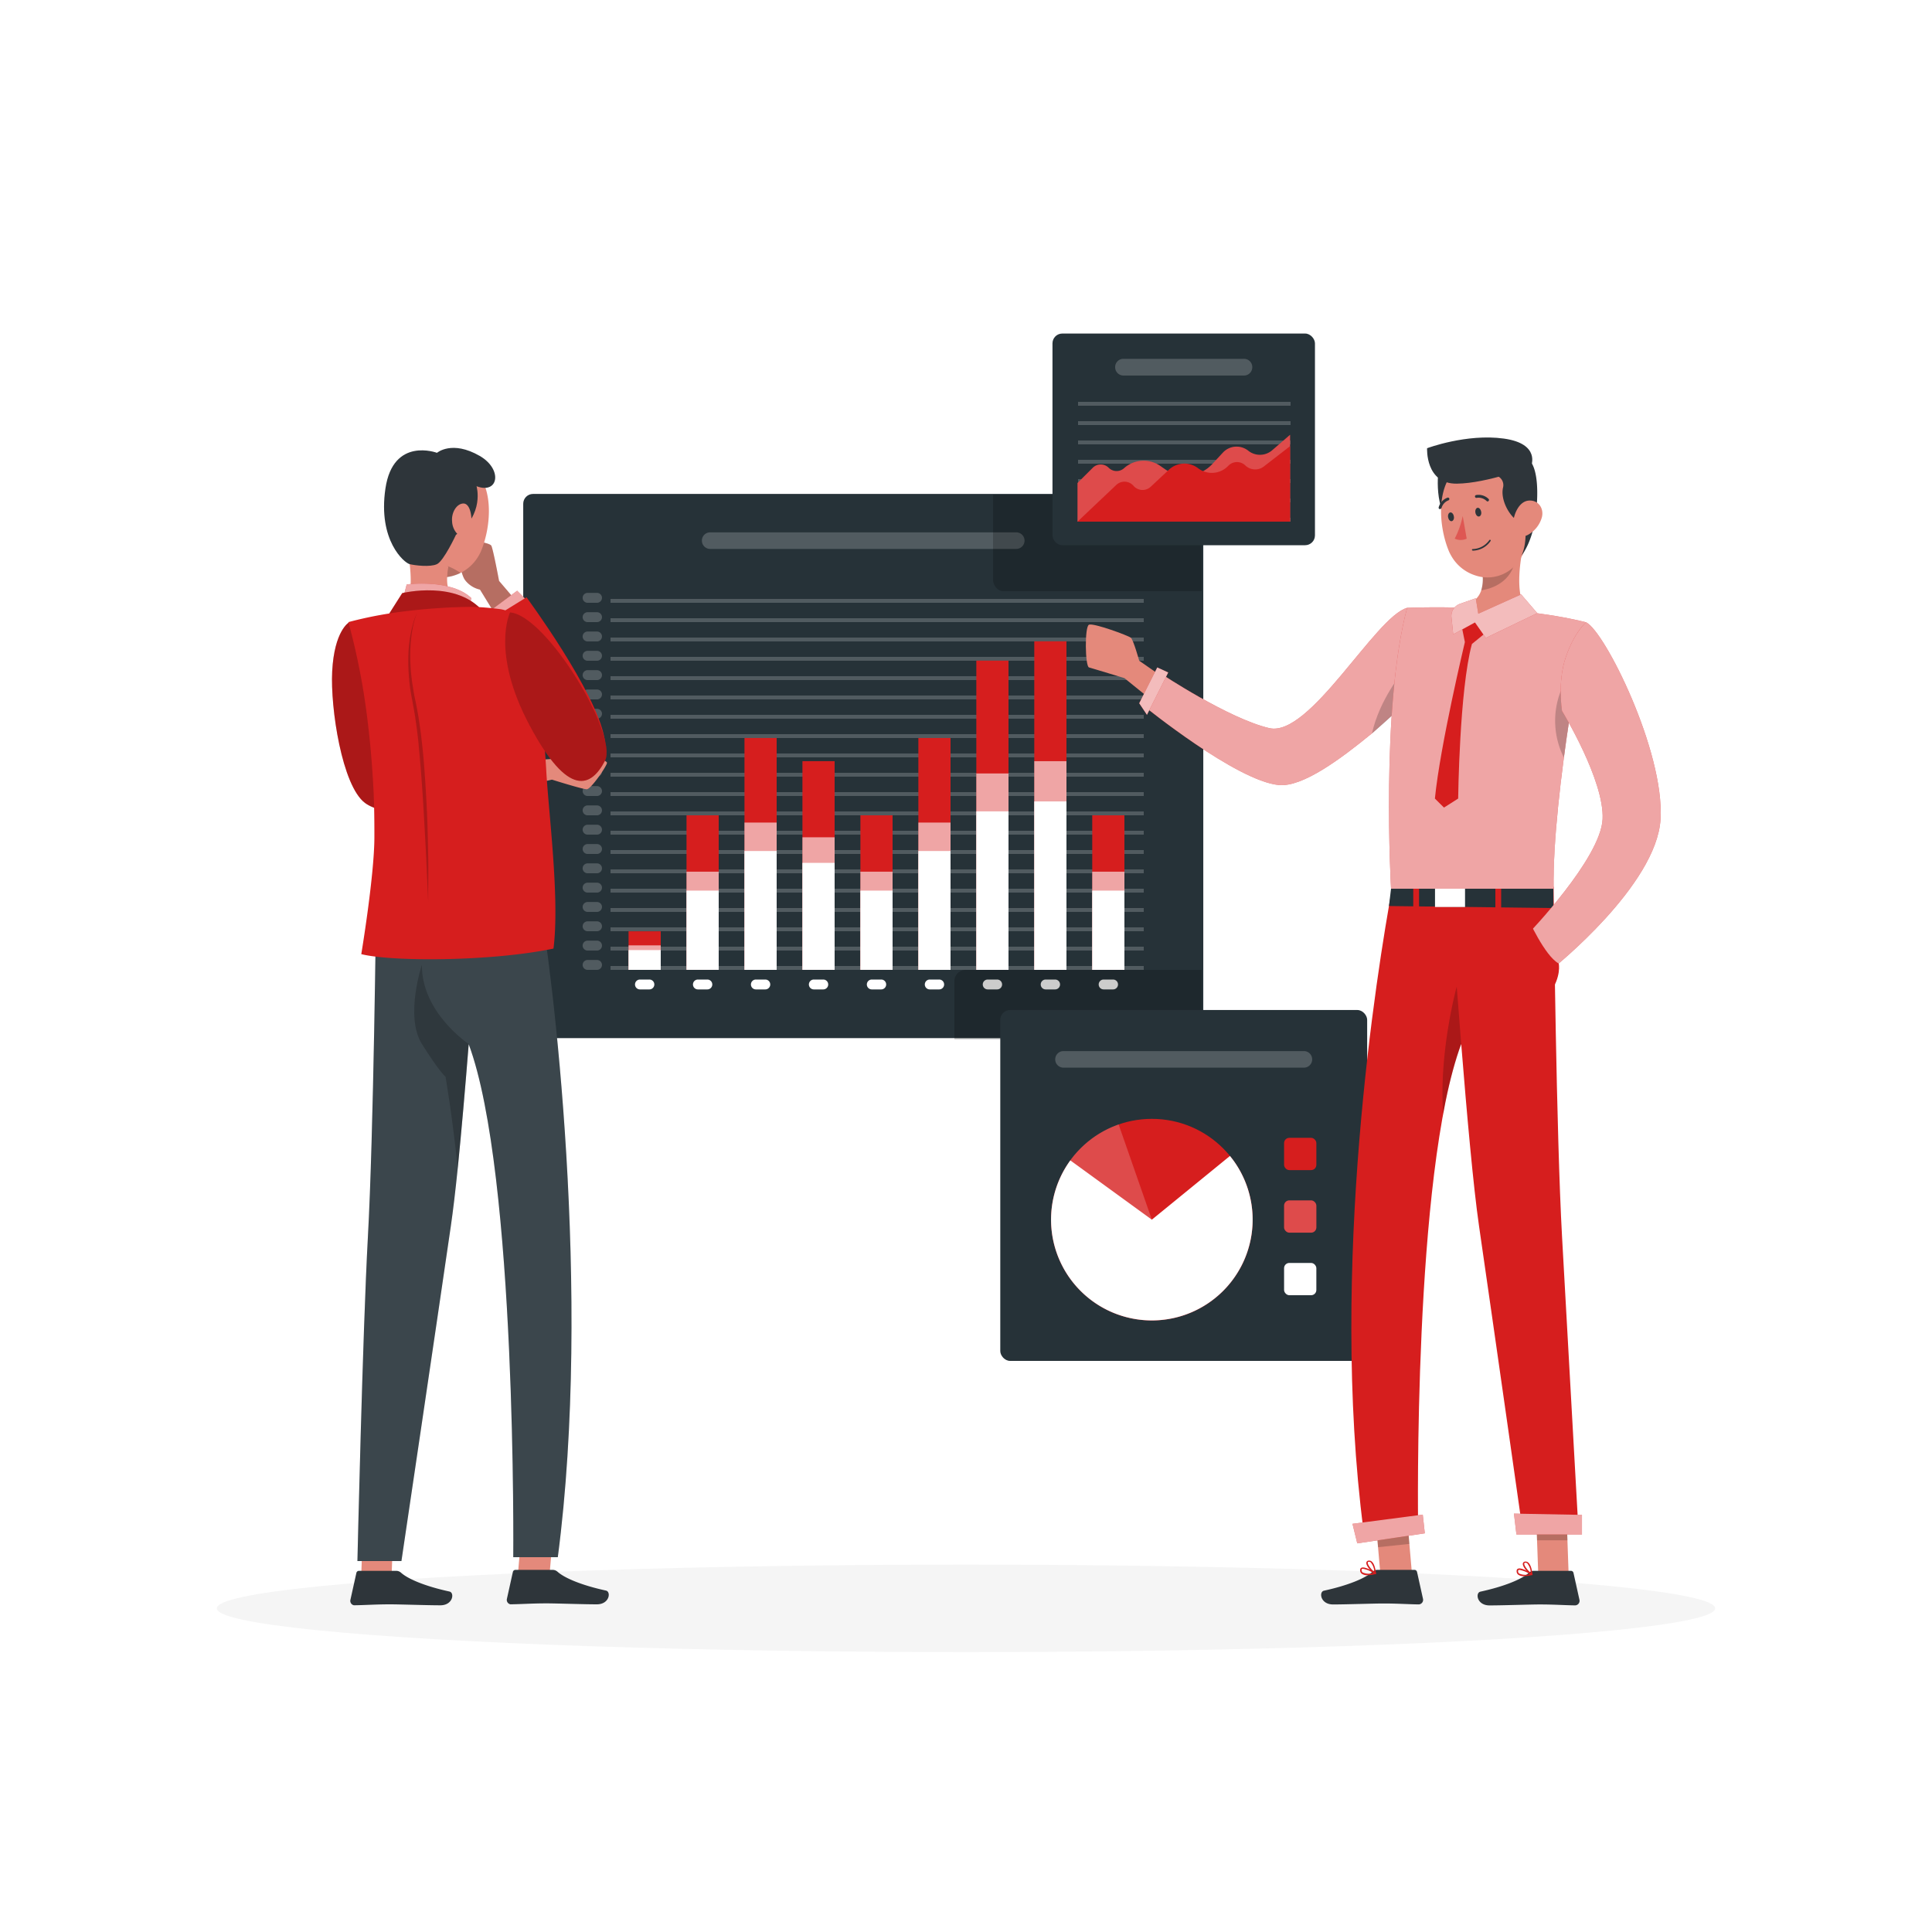 <svg class="animated" id="freepik_stories-dark-analytics" xmlns="http://www.w3.org/2000/svg" viewBox="0 0 500 500" version="1.1" xmlns:xlink="http://www.w3.org/1999/xlink" xmlns:svgjs="http://svgjs.com/svgjs"><style>svg#freepik_stories-dark-analytics:not(.animated) .animable {opacity: 0;}svg#freepik_stories-dark-analytics.animated #freepik--Chart3--inject-293 {animation: 1.8s 1 forwards cubic-bezier(.36,-0.01,.5,1.38) slideLeft,1.5s Infinite  linear wind;animation-delay: 0s,1.8s;}svg#freepik_stories-dark-analytics.animated #freepik--Chart2--inject-293 {animation: 2.6s 1 forwards cubic-bezier(.36,-0.01,.5,1.38) slideUp,1.5s Infinite  linear wind;animation-delay: 0s,2.6s;}svg#freepik_stories-dark-analytics.animated #freepik--Chart1--inject-293 {animation: 1s 1 forwards cubic-bezier(.36,-0.01,.5,1.38) slideDown,1.5s Infinite  linear wind;animation-delay: 0s,1s;}svg#freepik_stories-dark-analytics.animated #freepik--Character2--inject-293 {animation: 1.5s Infinite  linear wind;animation-delay: 0s;}            @keyframes slideLeft {                0% {                    opacity: 0;                    transform: translateX(-30px);                }                100% {                    opacity: 1;                    transform: translateX(0);                }            }                    @keyframes wind {                0% {                    transform: rotate( 0deg );                }                25% {                    transform: rotate( 1deg );                }                75% {                    transform: rotate( -1deg );                }            }                    @keyframes slideUp {                0% {                    opacity: 0;                    transform: translateY(30px);                }                100% {                    opacity: 1;                    transform: inherit;                }            }                    @keyframes slideDown {                0% {                    opacity: 0;                    transform: translateY(-30px);                }                100% {                    opacity: 1;                    transform: translateY(0);                }            }        </style><g id="freepik--Shadow--inject-293" class="animable" style="transform-origin: 250px 416.24px;"><ellipse id="freepik--path--inject-293" cx="250" cy="416.24" rx="193.89" ry="11.32" style="fill: rgb(245, 245, 245); transform-origin: 250px 416.24px;" class="animable"></ellipse></g><g id="freepik--Chart3--inject-293" class="animable animator-active" style="transform-origin: 223.41px 198.415px;"><rect x="135.41" y="127.83" width="176" height="140.84" rx="2.54" style="fill: rgb(38, 50, 56); transform-origin: 223.41px 198.25px;" id="elgmpqccxlho8" class="animable"></rect><g id="elnmi9e0in8g8"><g style="opacity: 0.2; transform-origin: 227px 203px;" class="animable"><rect x="158" y="250" width="138" height="1" style="fill: rgb(255, 255, 255); transform-origin: 227px 250.5px;" id="elbng78chde1" class="animable"></rect><rect x="158" y="245" width="138" height="1" style="fill: rgb(255, 255, 255); transform-origin: 227px 245.5px;" id="ela7qhvb03hko" class="animable"></rect><rect x="158" y="240" width="138" height="1" style="fill: rgb(255, 255, 255); transform-origin: 227px 240.5px;" id="elk3vrfo5xe0a" class="animable"></rect><rect x="158" y="235" width="138" height="1" style="fill: rgb(255, 255, 255); transform-origin: 227px 235.5px;" id="ela5mtyw2wp14" class="animable"></rect><rect x="158" y="230" width="138" height="1" style="fill: rgb(255, 255, 255); transform-origin: 227px 230.5px;" id="elhzcu7cmz2l5" class="animable"></rect><rect x="158" y="225" width="138" height="1" style="fill: rgb(255, 255, 255); transform-origin: 227px 225.5px;" id="elynv5e3758wp" class="animable"></rect><rect x="158" y="220" width="138" height="1" style="fill: rgb(255, 255, 255); transform-origin: 227px 220.5px;" id="elz6apvg6tmz" class="animable"></rect><rect x="158" y="215" width="138" height="1" style="fill: rgb(255, 255, 255); transform-origin: 227px 215.5px;" id="el684ftyxqbw9" class="animable"></rect><rect x="158" y="210" width="138" height="1" style="fill: rgb(255, 255, 255); transform-origin: 227px 210.5px;" id="el6mc1kpjbq4g" class="animable"></rect><rect x="158" y="205" width="138" height="1" style="fill: rgb(255, 255, 255); transform-origin: 227px 205.5px;" id="elo904mpoog4q" class="animable"></rect><rect x="158" y="200" width="138" height="1" style="fill: rgb(255, 255, 255); transform-origin: 227px 200.5px;" id="elftffjft64p" class="animable"></rect><rect x="158" y="195" width="138" height="1" style="fill: rgb(255, 255, 255); transform-origin: 227px 195.5px;" id="elisx8qxs87wa" class="animable"></rect><rect x="158" y="190" width="138" height="1" style="fill: rgb(255, 255, 255); transform-origin: 227px 190.5px;" id="elkd6dzgym22g" class="animable"></rect><rect x="158" y="185" width="138" height="1" style="fill: rgb(255, 255, 255); transform-origin: 227px 185.5px;" id="elvgd7yzgkuxp" class="animable"></rect><rect x="158" y="180" width="138" height="1" style="fill: rgb(255, 255, 255); transform-origin: 227px 180.5px;" id="el4zfwkv60t9m" class="animable"></rect><rect x="158" y="175" width="138" height="1" style="fill: rgb(255, 255, 255); transform-origin: 227px 175.5px;" id="elcrn2edzlcf4" class="animable"></rect><rect x="158" y="170" width="138" height="1" style="fill: rgb(255, 255, 255); transform-origin: 227px 170.5px;" id="el1nn6h0g8p0v" class="animable"></rect><rect x="158" y="165" width="138" height="1" style="fill: rgb(255, 255, 255); transform-origin: 227px 165.5px;" id="elbe56bh6c3g6" class="animable"></rect><rect x="158" y="160" width="138" height="1" style="fill: rgb(255, 255, 255); transform-origin: 227px 160.5px;" id="elt1h94evkvb8" class="animable"></rect><rect x="158" y="155" width="138" height="1" style="fill: rgb(255, 255, 255); transform-origin: 227px 155.5px;" id="el79rg5rknzdg" class="animable"></rect></g></g><rect x="162.67" y="241.02" width="8.33" height="9.98" style="fill: rgb(214, 30, 30); transform-origin: 166.835px 246.01px;" id="ell4ld2bqqu1h" class="animable"></rect><rect x="177.67" y="211" width="8.33" height="40" style="fill: rgb(214, 30, 30); transform-origin: 181.835px 231px;" id="elwqom6c2hz7t" class="animable"></rect><rect x="192.67" y="190.99" width="8.33" height="60.01" style="fill: rgb(214, 30, 30); transform-origin: 196.835px 220.995px;" id="el52ewpld1gu4" class="animable"></rect><rect x="207.67" y="196.99" width="8.33" height="54.01" style="fill: rgb(214, 30, 30); transform-origin: 211.835px 223.995px;" id="elgmwikv6wdio" class="animable"></rect><rect x="222.67" y="211" width="8.33" height="40" style="fill: rgb(214, 30, 30); transform-origin: 226.835px 231px;" id="elw1qtlmi5s0b" class="animable"></rect><rect x="237.67" y="190.99" width="8.33" height="60.01" style="fill: rgb(214, 30, 30); transform-origin: 241.835px 220.995px;" id="elo18tswld3nh" class="animable"></rect><rect x="252.67" y="170.97" width="8.33" height="80.03" style="fill: rgb(214, 30, 30); transform-origin: 256.835px 210.985px;" id="el5x233yxj85n" class="animable"></rect><rect x="267.67" y="165.97" width="8.33" height="85.03" style="fill: rgb(214, 30, 30); transform-origin: 271.835px 208.485px;" id="elu3ahjl5riwc" class="animable"></rect><rect x="282.67" y="211" width="8.33" height="40" style="fill: rgb(214, 30, 30); transform-origin: 286.835px 231px;" id="el5jkpozm8b7n" class="animable"></rect><g id="elh4jujf677ja"><g style="opacity: 0.6; isolation: isolate; transform-origin: 226.835px 223.995px;" class="animable"><rect x="162.67" y="244.66" width="8.33" height="6.34" style="fill: rgb(255, 255, 255); transform-origin: 166.835px 247.83px;" id="el0zey0pdswu2" class="animable"></rect><rect x="177.67" y="225.59" width="8.33" height="25.41" style="fill: rgb(255, 255, 255); transform-origin: 181.835px 238.295px;" id="el1ytf9o1yoji" class="animable"></rect><rect x="192.67" y="212.88" width="8.33" height="38.12" style="fill: rgb(255, 255, 255); transform-origin: 196.835px 231.94px;" id="ell8j423qfdp" class="animable"></rect><rect x="207.67" y="216.69" width="8.33" height="34.31" style="fill: rgb(255, 255, 255); transform-origin: 211.835px 233.845px;" id="elybj1hsrg4a" class="animable"></rect><rect x="222.67" y="225.59" width="8.33" height="25.41" style="fill: rgb(255, 255, 255); transform-origin: 226.835px 238.295px;" id="el2wyvbuk5nwq" class="animable"></rect><rect x="237.67" y="212.88" width="8.33" height="38.12" style="fill: rgb(255, 255, 255); transform-origin: 241.835px 231.94px;" id="elfhe99twme98" class="animable"></rect><rect x="252.67" y="200.17" width="8.33" height="50.83" style="fill: rgb(255, 255, 255); transform-origin: 256.835px 225.585px;" id="el103pvd6l2gym" class="animable"></rect><rect x="267.67" y="196.99" width="8.33" height="54.01" style="fill: rgb(255, 255, 255); transform-origin: 271.835px 223.995px;" id="elo753xd9stof" class="animable"></rect><rect x="282.67" y="225.59" width="8.33" height="25.41" style="fill: rgb(255, 255, 255); transform-origin: 286.835px 238.295px;" id="elvz6g61epnqb" class="animable"></rect></g></g><g id="el1nus58iieb3"><g style="opacity: 0.2; transform-origin: 153.29px 202.22px;" class="animable"><path d="M152.07,248.44h2.44a1.28,1.28,0,0,1,1.28,1.28h0a1.28,1.28,0,0,1-1.28,1.28h-2.44a1.28,1.28,0,0,1-1.28-1.28h0A1.28,1.28,0,0,1,152.07,248.44Z" style="fill: rgb(255, 255, 255); transform-origin: 153.29px 249.72px;" id="el0l4893q4mnjo" class="animable"></path><path d="M152.07,243.44h2.44a1.28,1.28,0,0,1,1.28,1.28h0a1.28,1.28,0,0,1-1.28,1.28h-2.44a1.28,1.28,0,0,1-1.28-1.28h0A1.28,1.28,0,0,1,152.07,243.44Z" style="fill: rgb(255, 255, 255); transform-origin: 153.29px 244.72px;" id="elz2hlt44rwqi" class="animable"></path><path d="M152.07,238.44h2.44a1.28,1.28,0,0,1,1.28,1.28h0a1.28,1.28,0,0,1-1.28,1.28h-2.44a1.28,1.28,0,0,1-1.28-1.28h0A1.28,1.28,0,0,1,152.07,238.44Z" style="fill: rgb(255, 255, 255); transform-origin: 153.29px 239.72px;" id="elm8i6zyszcqe" class="animable"></path><path d="M152.07,233.44h2.44a1.28,1.28,0,0,1,1.28,1.28h0a1.28,1.28,0,0,1-1.28,1.28h-2.44a1.28,1.28,0,0,1-1.28-1.28h0A1.28,1.28,0,0,1,152.07,233.44Z" style="fill: rgb(255, 255, 255); transform-origin: 153.29px 234.72px;" id="elt01wgc8wge" class="animable"></path><path d="M152.07,228.44h2.44a1.28,1.28,0,0,1,1.28,1.28h0a1.28,1.28,0,0,1-1.28,1.28h-2.44a1.28,1.28,0,0,1-1.28-1.28h0A1.28,1.28,0,0,1,152.07,228.44Z" style="fill: rgb(255, 255, 255); transform-origin: 153.29px 229.72px;" id="el1fxbkkz313f" class="animable"></path><path d="M152.07,223.44h2.44a1.28,1.28,0,0,1,1.28,1.28h0a1.28,1.28,0,0,1-1.28,1.28h-2.44a1.28,1.28,0,0,1-1.28-1.28h0A1.28,1.28,0,0,1,152.07,223.44Z" style="fill: rgb(255, 255, 255); transform-origin: 153.29px 224.72px;" id="el62k4nssaytl" class="animable"></path><path d="M152.07,218.44h2.44a1.28,1.28,0,0,1,1.28,1.28h0a1.28,1.28,0,0,1-1.28,1.28h-2.44a1.28,1.28,0,0,1-1.28-1.28h0A1.28,1.28,0,0,1,152.07,218.44Z" style="fill: rgb(255, 255, 255); transform-origin: 153.29px 219.72px;" id="elqm61i41kuj" class="animable"></path><path d="M152.07,213.44h2.44a1.28,1.28,0,0,1,1.28,1.28h0a1.28,1.28,0,0,1-1.28,1.28h-2.44a1.28,1.28,0,0,1-1.28-1.28h0A1.28,1.28,0,0,1,152.07,213.44Z" style="fill: rgb(255, 255, 255); transform-origin: 153.29px 214.72px;" id="el7s2iifjp8jx" class="animable"></path><path d="M152.07,208.44h2.44a1.28,1.28,0,0,1,1.28,1.28h0a1.28,1.28,0,0,1-1.28,1.28h-2.44a1.28,1.28,0,0,1-1.28-1.28h0A1.28,1.28,0,0,1,152.07,208.44Z" style="fill: rgb(255, 255, 255); transform-origin: 153.29px 209.72px;" id="el74gd0efcb1l" class="animable"></path><path d="M152.07,203.44h2.44a1.28,1.28,0,0,1,1.28,1.28h0a1.28,1.28,0,0,1-1.28,1.28h-2.44a1.28,1.28,0,0,1-1.28-1.28h0A1.28,1.28,0,0,1,152.07,203.44Z" style="fill: rgb(255, 255, 255); transform-origin: 153.29px 204.72px;" id="elp97mka00l" class="animable"></path><path d="M152.07,198.44h2.44a1.28,1.28,0,0,1,1.28,1.28h0a1.28,1.28,0,0,1-1.28,1.28h-2.44a1.28,1.28,0,0,1-1.28-1.28h0A1.28,1.28,0,0,1,152.07,198.44Z" style="fill: rgb(255, 255, 255); transform-origin: 153.29px 199.72px;" id="elu55uoiv8nd9" class="animable"></path><path d="M152.07,193.44h2.44a1.28,1.28,0,0,1,1.28,1.28h0a1.28,1.28,0,0,1-1.28,1.28h-2.44a1.28,1.28,0,0,1-1.28-1.28h0A1.28,1.28,0,0,1,152.07,193.44Z" style="fill: rgb(255, 255, 255); transform-origin: 153.29px 194.72px;" id="elo5vraj1pq5" class="animable"></path><path d="M152.07,188.44h2.44a1.28,1.28,0,0,1,1.28,1.28h0a1.28,1.28,0,0,1-1.28,1.28h-2.44a1.28,1.28,0,0,1-1.28-1.28h0A1.28,1.28,0,0,1,152.07,188.44Z" style="fill: rgb(255, 255, 255); transform-origin: 153.29px 189.72px;" id="elwp701zblqx" class="animable"></path><path d="M152.07,183.44h2.44a1.28,1.28,0,0,1,1.28,1.28h0a1.28,1.28,0,0,1-1.28,1.28h-2.44a1.28,1.28,0,0,1-1.28-1.28h0A1.28,1.28,0,0,1,152.07,183.44Z" style="fill: rgb(255, 255, 255); transform-origin: 153.29px 184.72px;" id="elpyzqpaa7ta" class="animable"></path><path d="M152.07,178.44h2.44a1.28,1.28,0,0,1,1.28,1.28h0a1.28,1.28,0,0,1-1.28,1.28h-2.44a1.28,1.28,0,0,1-1.28-1.28h0A1.28,1.28,0,0,1,152.07,178.44Z" style="fill: rgb(255, 255, 255); transform-origin: 153.29px 179.72px;" id="el7z2hhya13mk" class="animable"></path><path d="M152.07,173.44h2.44a1.28,1.28,0,0,1,1.28,1.28h0a1.28,1.28,0,0,1-1.28,1.28h-2.44a1.28,1.28,0,0,1-1.28-1.28h0A1.28,1.28,0,0,1,152.07,173.44Z" style="fill: rgb(255, 255, 255); transform-origin: 153.29px 174.72px;" id="ello8yqddo7" class="animable"></path><path d="M152.07,168.44h2.44a1.28,1.28,0,0,1,1.28,1.28h0a1.28,1.28,0,0,1-1.28,1.28h-2.44a1.28,1.28,0,0,1-1.28-1.28h0A1.28,1.28,0,0,1,152.07,168.44Z" style="fill: rgb(255, 255, 255); transform-origin: 153.29px 169.72px;" id="elu1609k1nlis" class="animable"></path><path d="M152.07,163.44h2.44a1.28,1.28,0,0,1,1.28,1.28h0a1.28,1.28,0,0,1-1.28,1.28h-2.44a1.28,1.28,0,0,1-1.28-1.28h0A1.28,1.28,0,0,1,152.07,163.44Z" style="fill: rgb(255, 255, 255); transform-origin: 153.29px 164.72px;" id="elm2ulti5bq2" class="animable"></path><path d="M152.07,158.44h2.44a1.28,1.28,0,0,1,1.28,1.28h0a1.28,1.28,0,0,1-1.28,1.28h-2.44a1.28,1.28,0,0,1-1.28-1.28h0A1.28,1.28,0,0,1,152.07,158.44Z" style="fill: rgb(255, 255, 255); transform-origin: 153.29px 159.72px;" id="elrwn1meyfb3m" class="animable"></path><path d="M152.07,153.44h2.44a1.28,1.28,0,0,1,1.28,1.28h0a1.28,1.28,0,0,1-1.28,1.28h-2.44a1.28,1.28,0,0,1-1.28-1.28h0A1.28,1.28,0,0,1,152.07,153.44Z" style="fill: rgb(255, 255, 255); transform-origin: 153.29px 154.72px;" id="el7dcpreeqd5x" class="animable"></path></g></g><path d="M165.62,253.5h2.44a1.28,1.28,0,0,1,1.28,1.28h0a1.28,1.28,0,0,1-1.28,1.28h-2.44a1.28,1.28,0,0,1-1.28-1.28h0A1.28,1.28,0,0,1,165.62,253.5Z" style="fill: rgb(255, 255, 255); transform-origin: 166.84px 254.78px;" id="elia53ifcada" class="animable"></path><path d="M180.62,253.5h2.44a1.28,1.28,0,0,1,1.28,1.28h0a1.28,1.28,0,0,1-1.28,1.28h-2.44a1.28,1.28,0,0,1-1.28-1.28h0A1.28,1.28,0,0,1,180.62,253.5Z" style="fill: rgb(255, 255, 255); transform-origin: 181.84px 254.78px;" id="elu6ish4lh8j" class="animable"></path><path d="M195.62,253.5h2.44a1.28,1.28,0,0,1,1.28,1.28h0a1.28,1.28,0,0,1-1.28,1.28h-2.44a1.28,1.28,0,0,1-1.28-1.28h0A1.28,1.28,0,0,1,195.62,253.5Z" style="fill: rgb(255, 255, 255); transform-origin: 196.84px 254.78px;" id="elrhgdfl0mp3c" class="animable"></path><path d="M210.62,253.5h2.44a1.28,1.28,0,0,1,1.28,1.28h0a1.28,1.28,0,0,1-1.28,1.28h-2.44a1.28,1.28,0,0,1-1.28-1.28h0A1.28,1.28,0,0,1,210.62,253.5Z" style="fill: rgb(255, 255, 255); transform-origin: 211.84px 254.78px;" id="elq2jp8hszum" class="animable"></path><path d="M225.62,253.5h2.44a1.28,1.28,0,0,1,1.28,1.28h0a1.28,1.28,0,0,1-1.28,1.28h-2.44a1.28,1.28,0,0,1-1.28-1.28h0A1.28,1.28,0,0,1,225.62,253.5Z" style="fill: rgb(255, 255, 255); transform-origin: 226.84px 254.78px;" id="elz9by4a7ckp" class="animable"></path><path d="M240.62,253.5h2.44a1.28,1.28,0,0,1,1.28,1.28h0a1.28,1.28,0,0,1-1.28,1.28h-2.44a1.28,1.28,0,0,1-1.28-1.28h0A1.28,1.28,0,0,1,240.62,253.5Z" style="fill: rgb(255, 255, 255); transform-origin: 241.84px 254.78px;" id="eljhblp77zz9s" class="animable"></path><path d="M255.62,253.5h2.44a1.28,1.28,0,0,1,1.28,1.28h0a1.28,1.28,0,0,1-1.28,1.28h-2.44a1.28,1.28,0,0,1-1.28-1.28h0A1.28,1.28,0,0,1,255.62,253.5Z" style="fill: rgb(255, 255, 255); transform-origin: 256.84px 254.78px;" id="el999ez60q1uh" class="animable"></path><path d="M270.62,253.5h2.44a1.28,1.28,0,0,1,1.28,1.28h0a1.28,1.28,0,0,1-1.28,1.28h-2.44a1.28,1.28,0,0,1-1.28-1.28h0A1.28,1.28,0,0,1,270.62,253.5Z" style="fill: rgb(255, 255, 255); transform-origin: 271.84px 254.78px;" id="el0r62o9tn7u8" class="animable"></path><path d="M285.62,253.5h2.44a1.28,1.28,0,0,1,1.28,1.28h0a1.28,1.28,0,0,1-1.28,1.28h-2.44a1.28,1.28,0,0,1-1.28-1.28h0A1.28,1.28,0,0,1,285.62,253.5Z" style="fill: rgb(255, 255, 255); transform-origin: 286.84px 254.78px;" id="elit2wuxpfmb" class="animable"></path><g id="elhd0e6xvmk4"><path d="M263,142.06H183.79a2.14,2.14,0,0,1-2.14-2.15h0a2.14,2.14,0,0,1,2.14-2.14H263a2.14,2.14,0,0,1,2.15,2.14h0A2.15,2.15,0,0,1,263,142.06Z" style="fill: rgb(255, 255, 255); opacity: 0.2; transform-origin: 223.4px 139.915px;" class="animable"></path></g><g id="eloebrxvmzqkc"><g style="opacity: 0.2; isolation: isolate; transform-origin: 279.01px 198.499px;" class="animable"><path d="M259.58,153H311V130.37a2.08,2.08,0,0,0-2.13-2.37H257v22C257,151.42,258.18,153,259.58,153Z" id="elo4q2jbtz54b" class="animable" style="transform-origin: 284.01px 140.499px;"></path><path d="M311,266.12V251H249.9a2.94,2.94,0,0,0-2.9,2.61V269h61.87C310.27,269,311,267.53,311,266.12Z" id="el9f2avewt7ts" class="animable" style="transform-origin: 279px 260px;"></path></g></g><rect x="162.67" y="245.88" width="8.33" height="5.12" style="fill: rgb(255, 255, 255); transform-origin: 166.835px 248.44px;" id="elhb8lpxubgi9" class="animable"></rect><rect x="177.67" y="230.49" width="8.33" height="20.5" style="fill: rgb(255, 255, 255); transform-origin: 181.835px 240.74px;" id="elyibti89ffsc" class="animable"></rect><rect x="192.67" y="220.24" width="8.33" height="30.76" style="fill: rgb(255, 255, 255); transform-origin: 196.835px 235.62px;" id="elsz990b76tqp" class="animable"></rect><rect x="207.67" y="223.31" width="8.33" height="27.68" style="fill: rgb(255, 255, 255); transform-origin: 211.835px 237.15px;" id="elntcyqpg73wm" class="animable"></rect><rect x="222.67" y="230.49" width="8.33" height="20.5" style="fill: rgb(255, 255, 255); transform-origin: 226.835px 240.74px;" id="el13cqst7j1nlm" class="animable"></rect><rect x="237.67" y="220.24" width="8.33" height="30.76" style="fill: rgb(255, 255, 255); transform-origin: 241.835px 235.62px;" id="elrtl3j3mwto" class="animable"></rect><rect x="252.67" y="209.98" width="8.33" height="41.02" style="fill: rgb(255, 255, 255); transform-origin: 256.835px 230.49px;" id="eljlejyswaeqp" class="animable"></rect><rect x="267.67" y="207.41" width="8.33" height="43.59" style="fill: rgb(255, 255, 255); transform-origin: 271.835px 229.205px;" id="el0hy23bsr3lah" class="animable"></rect><rect x="282.67" y="230.49" width="8.33" height="20.5" style="fill: rgb(255, 255, 255); transform-origin: 286.835px 240.74px;" id="elik264qbe6d9" class="animable"></rect></g><g id="freepik--Chart2--inject-293" class="animable" style="transform-origin: 306.345px 306.795px;"><rect x="258.87" y="261.39" width="94.95" height="90.81" rx="2.54" style="fill: rgb(38, 50, 56); transform-origin: 306.345px 306.795px;" id="elxbm9efqczz" class="animable"></rect><circle cx="298.1" cy="315.65" r="26.09" style="fill: rgb(214, 30, 30); transform-origin: 298.1px 315.65px;" id="elofs1jswo6e" class="animable"></circle><g id="els049i05xtqj"><path d="M298.1,315.65l20.82-15.72A26.09,26.09,0,1,1,289.5,291Z" style="fill: rgb(255, 255, 255); opacity: 0.2; transform-origin: 298.087px 316.363px;" class="animable"></path></g><path d="M298.1,315.65l20.21-16.49A26.08,26.08,0,1,1,277,300.31Z" style="fill: rgb(255, 255, 255); transform-origin: 298.098px 320.441px;" id="elu64qryrkbeb" class="animable"></path><rect x="332.32" y="294.47" width="8.35" height="8.35" rx="1.35" style="fill: rgb(214, 30, 30); transform-origin: 336.495px 298.645px;" id="elqx4njg9hwmn" class="animable"></rect><rect x="332.32" y="310.66" width="8.35" height="8.35" rx="1.35" style="fill: rgb(214, 30, 30); transform-origin: 336.495px 314.835px;" id="elyd093almnh" class="animable"></rect><rect x="332.32" y="326.85" width="8.35" height="8.35" rx="1.35" style="fill: rgb(255, 255, 255); transform-origin: 336.495px 331.025px;" id="el50ye6tc4jov" class="animable"></rect><g id="el16tirkn8tnn"><rect x="332.32" y="310.66" width="8.35" height="8.35" rx="1.35" style="fill: rgb(255, 255, 255); opacity: 0.2; transform-origin: 336.495px 314.835px;" class="animable"></rect></g><g id="el2nmofgvahcy"><path d="M337.45,276.31H275.23a2.14,2.14,0,0,1-2.14-2.15h0a2.14,2.14,0,0,1,2.14-2.14h62.22a2.14,2.14,0,0,1,2.14,2.14h0A2.14,2.14,0,0,1,337.45,276.31Z" style="fill: rgb(255, 255, 255); opacity: 0.2; transform-origin: 306.34px 274.165px;" class="animable"></path></g></g><g id="freepik--Chart1--inject-293" class="animable" style="transform-origin: 306.345px 113.71px;"><rect x="272.38" y="86.32" width="67.93" height="54.78" rx="2.54" style="fill: rgb(38, 50, 56); transform-origin: 306.345px 113.71px;" id="el9x6bys2yd5r" class="animable"></rect><g id="elyk9fwe4jan"><g style="opacity: 0.2; transform-origin: 306.5px 119.5px;" class="animable"><rect x="279" y="134" width="55" height="1" style="fill: rgb(255, 255, 255); transform-origin: 306.5px 134.5px;" id="ellsd3k526boc" class="animable"></rect><rect x="279" y="129" width="55" height="1" style="fill: rgb(255, 255, 255); transform-origin: 306.5px 129.5px;" id="elm4nayih0hl9" class="animable"></rect><rect x="279" y="124" width="55" height="1" style="fill: rgb(255, 255, 255); transform-origin: 306.5px 124.5px;" id="elzxuvzh87q0c" class="animable"></rect><rect x="279" y="119" width="55" height="1" style="fill: rgb(255, 255, 255); transform-origin: 306.5px 119.5px;" id="el7po354nykz" class="animable"></rect><rect x="279" y="114" width="55" height="1" style="fill: rgb(255, 255, 255); transform-origin: 306.5px 114.5px;" id="eljr261462qxn" class="animable"></rect><rect x="279" y="109" width="55" height="1" style="fill: rgb(255, 255, 255); transform-origin: 306.5px 109.5px;" id="el31j21eg6fi6" class="animable"></rect><rect x="279" y="104" width="55" height="1" style="fill: rgb(255, 255, 255); transform-origin: 306.5px 104.5px;" id="el5kgwkwo2s4p" class="animable"></rect></g></g><path d="M278.86,135V125l3.95-3.94a2.9,2.9,0,0,1,4.11,0h0a2.9,2.9,0,0,0,4,.1h0a7.56,7.56,0,0,1,9.36-.58l1.21.84a9.41,9.41,0,0,0,12.27-1.34l2.72-2.94a4.83,4.83,0,0,1,6.57-.49h0a4.85,4.85,0,0,0,6.2-.13l4.62-4V135Z" style="fill: rgb(214, 30, 30); transform-origin: 306.365px 123.76px;" id="elf6oydxp2q17" class="animable"></path><g id="elof7njo7hrrq"><path d="M278.86,135V125l3.95-3.94a2.9,2.9,0,0,1,4.11,0h0a2.9,2.9,0,0,0,4,.1h0a7.56,7.56,0,0,1,9.36-.58l1.21.84a9.41,9.41,0,0,0,12.27-1.34l2.72-2.94a4.83,4.83,0,0,1,6.57-.49h0a4.85,4.85,0,0,0,6.2-.13l4.62-4V135Z" style="fill: rgb(255, 255, 255); opacity: 0.2; transform-origin: 306.365px 123.76px;" class="animable"></path></g><path d="M278.86,135l10-9.47a3.09,3.09,0,0,1,4.49.2h0a3.1,3.1,0,0,0,4.46.24l4.7-4.41a5.85,5.85,0,0,1,7.56-.38h0a5.86,5.86,0,0,0,7.67-.49l.23-.23a3.1,3.1,0,0,1,4.32,0h0a3.68,3.68,0,0,0,4.85.22l6.71-5.2V135Z" style="fill: rgb(214, 30, 30); transform-origin: 306.355px 125.24px;" id="elu92i4y24gpg" class="animable"></path><g id="elqxq0tpveklo"><path d="M321.94,97.19h-31.2A2.15,2.15,0,0,1,288.6,95h0a2.14,2.14,0,0,1,2.14-2.14h31.2A2.14,2.14,0,0,1,324.09,95h0A2.15,2.15,0,0,1,321.94,97.19Z" style="fill: rgb(255, 255, 255); opacity: 0.2; transform-origin: 306.345px 95.025px;" class="animable"></path></g></g><g id="freepik--Character2--inject-293" class="animable" style="transform-origin: 355.407px 264.35px;"><g id="freepik--group--inject-293" class="animable" style="transform-origin: 355.407px 264.35px;"><path d="M304.67,177.83,294.83,171s-1.5-5.39-2.16-5.95-9.67-3.88-10.84-3.38-1,10.79,0,11.06S291,175.5,291,175.5l10.5,8.5Z" style="fill: rgb(228, 137, 123); transform-origin: 292.842px 172.809px;" id="elffu6hlkbg2" class="animable"></path><path d="M365.75,180s-.44.41-1.17,1.14c-1.72,1.68-5.58,5.07-9.58,8.7h0c-8,6.56-17.87,13.89-24,13.33-11-1-35-20.49-35-20.49l4.52-8.3S318,186,328.5,188.44s27.5-28.94,35.66-31.13Z" style="fill: rgb(214, 30, 30); transform-origin: 330.875px 180.255px;" id="elo0d2yiwj5qq" class="animable"></path><g id="elaaumslky26m"><path d="M365.75,180s-.44.41-1.17,1.14c-1.72,1.68-5.58,5.07-9.58,8.7h0c-8,6.56-17.87,13.89-24,13.33-11-1-35-20.49-35-20.49l4.52-8.3S318,186,328.5,188.44s27.5-28.94,35.66-31.13Z" style="fill: rgb(255, 255, 255); opacity: 0.6; isolation: isolate; transform-origin: 330.875px 180.255px;" class="animable"></path></g><polygon points="302.33 174.04 296.83 185 294.83 182 299.5 172.73 302.33 174.04" style="fill: rgb(214, 30, 30); transform-origin: 298.58px 178.865px;" id="elp0q4a35hmaa" class="animable"></polygon><g id="ell387vcrpqbf"><polygon points="302.33 174.04 296.83 185 294.83 182 299.5 172.73 302.33 174.04" style="fill: rgb(255, 255, 255); opacity: 0.7; isolation: isolate; transform-origin: 298.58px 178.865px;" class="animable"></polygon></g><g id="elu1e7w77bjl"><path d="M364.61,181.14c-1.72,1.68-5.27,5.07-9.55,8.7,1.94-8.86,8.11-16.17,8.11-16.17Z" style="opacity: 0.2; isolation: isolate; transform-origin: 359.835px 181.755px;" class="animable"></path></g><polygon points="365.48 408.03 357.37 408.88 355.85 391.39 363.96 390.53 365.48 408.03" style="fill: rgb(228, 137, 123); transform-origin: 360.665px 399.705px;" id="elukj3zvs3cvl" class="animable"></polygon><polygon points="405.96 407.44 398.1 407.44 397.45 389.23 405.32 389.23 405.96 407.44" style="fill: rgb(228, 137, 123); transform-origin: 401.705px 398.335px;" id="eldpc97r1tpge" class="animable"></polygon><path d="M397,406.53h9.55a.68.68,0,0,1,.67.54l1.55,7a1.18,1.18,0,0,1-1.15,1.4c-3.09-.05-5.34-.24-9.22-.24-2.39,0-9.6.25-12.9.25s-3.73-3.26-2.38-3.56c6.06-1.32,10.62-3.15,12.56-4.89A1.89,1.89,0,0,1,397,406.53Z" style="fill: rgb(46, 53, 58); transform-origin: 395.597px 411.005px;" id="elach2uf9qmrf" class="animable"></path><path d="M394.41,407.91a2.38,2.38,0,0,1-1.51-.4,1.12,1.12,0,0,1-.39-1,.55.55,0,0,1,.32-.52c.87-.45,3.41,1.11,3.69,1.29a.16.16,0,0,1,.09.18.19.19,0,0,1-.14.16A9.47,9.47,0,0,1,394.41,407.91Zm-1.17-1.63a.4.4,0,0,0-.24.05c-.05,0-.11.07-.12.22a.77.77,0,0,0,.25.67,3.82,3.82,0,0,0,2.8.14A7.5,7.5,0,0,0,393.24,406.28Z" style="fill: rgb(214, 30, 30); transform-origin: 394.557px 406.913px;" id="el3mkghrxna44" class="animable"></path><path d="M396.42,407.63h-.09c-.81-.44-2.38-2.17-2.22-3a.61.61,0,0,1,.6-.49,1,1,0,0,1,.79.24c.91.74,1.1,3,1.11,3.11a.2.2,0,0,1-.09.17A.17.17,0,0,1,396.42,407.63Zm-1.58-3.19h-.09c-.24,0-.26.14-.27.19-.1.51.9,1.82,1.71,2.43a4.38,4.38,0,0,0-.93-2.46A.61.61,0,0,0,394.84,404.44Z" style="fill: rgb(214, 30, 30); transform-origin: 395.354px 405.896px;" id="elflwt7l8u94i" class="animable"></path><path d="M356.51,406.28h9.55a.68.68,0,0,1,.67.54l1.55,7a1.18,1.18,0,0,1-1.15,1.4c-3.09-.05-5.34-.24-9.22-.24-2.39,0-9.6.25-12.9.25s-3.73-3.26-2.38-3.56c6.06-1.32,10.62-3.15,12.56-4.89A1.89,1.89,0,0,1,356.51,406.28Z" style="fill: rgb(46, 53, 58); transform-origin: 355.107px 410.755px;" id="elzgukijt0mee" class="animable"></path><path d="M353.91,407.66a2.38,2.38,0,0,1-1.51-.4,1.12,1.12,0,0,1-.39-1,.55.55,0,0,1,.32-.52c.87-.45,3.41,1.11,3.69,1.29a.16.16,0,0,1,.09.18.19.19,0,0,1-.14.16A9.47,9.47,0,0,1,353.91,407.66ZM352.74,406a.4.4,0,0,0-.24.05c-.05,0-.11.07-.12.22a.77.77,0,0,0,.25.67,3.82,3.82,0,0,0,2.8.14A7.5,7.5,0,0,0,352.74,406Z" style="fill: rgb(214, 30, 30); transform-origin: 354.057px 406.663px;" id="elf3lf6ln3kvd" class="animable"></path><path d="M355.92,407.38h-.09c-.81-.44-2.38-2.17-2.22-3a.61.61,0,0,1,.6-.49,1,1,0,0,1,.79.24c.91.74,1.1,3,1.11,3.11a.2.2,0,0,1-.09.17A.17.17,0,0,1,355.92,407.38Zm-1.58-3.19h-.09c-.24,0-.26.14-.27.19-.1.51.9,1.82,1.71,2.43a4.38,4.38,0,0,0-.93-2.46A.61.61,0,0,0,354.34,404.19Z" style="fill: rgb(214, 30, 30); transform-origin: 354.854px 405.646px;" id="elat2nw42a8rw" class="animable"></path><g id="elah40iqefqb"><polygon points="363.96 390.53 355.85 391.39 356.64 400.41 364.75 399.56 363.96 390.53" style="opacity: 0.2; isolation: isolate; transform-origin: 360.3px 395.47px;" class="animable"></polygon></g><g id="elpcn2kmdytfp"><polygon points="405.32 389.24 397.45 389.24 397.79 398.63 405.66 398.63 405.32 389.24" style="opacity: 0.2; isolation: isolate; transform-origin: 401.555px 393.935px;" class="animable"></polygon></g><path d="M402.07,229.5H360.35c-4,21.66-16.38,98.32-7.47,166.63L367,394.38s-1.31-90.68,11.16-124.2c1.44,17.94,3.14,37,4.62,47.18,3.63,25,11.4,79.64,11.4,79.64h14.38s-2.94-52.3-4.3-76.87C402.77,293.46,402.13,235,402.07,229.5Z" style="fill: rgb(214, 30, 30); transform-origin: 379.143px 313.25px;" id="el6wdv177mx37" class="animable"></path><g id="elvnyc6j3kexp"><path d="M378.16,270.18a111.8,111.8,0,0,0-4.66,18.05c-1.17-16,3.5-32.9,3.5-32.9Z" style="opacity: 0.2; isolation: isolate; transform-origin: 375.736px 271.78px;" class="animable"></path></g><polygon points="351.26 399.42 368.74 396.82 368.21 391.98 350.02 394.36 351.26 399.42" style="fill: rgb(214, 30, 30); transform-origin: 359.38px 395.7px;" id="elj9brxb5qfyg" class="animable"></polygon><g id="elx1stgtsjj7e"><polygon points="351.26 399.42 368.74 396.82 368.21 391.98 350.02 394.36 351.26 399.42" style="fill: rgb(255, 255, 255); opacity: 0.6; isolation: isolate; transform-origin: 359.38px 395.7px;" class="animable"></polygon></g><polygon points="392.45 397.12 409.41 397.12 409.41 392.05 391.81 391.72 392.45 397.12" style="fill: rgb(214, 30, 30); transform-origin: 400.61px 394.42px;" id="elu2jgx86e75g" class="animable"></polygon><g id="elfxlg3q0mvt4"><polygon points="392.45 397.12 409.41 397.12 409.41 392.05 391.81 391.72 392.45 397.12" style="fill: rgb(255, 255, 255); opacity: 0.6; isolation: isolate; transform-origin: 400.61px 394.42px;" class="animable"></polygon></g><polygon points="360 230 402 230 402 235 359.46 234.48 360 230" style="fill: rgb(38, 50, 56); transform-origin: 380.73px 232.5px;" id="elr3mrdyczdmc" class="animable"></polygon><rect x="387" y="227.75" width="1.5" height="8.88" style="fill: rgb(214, 30, 30); transform-origin: 387.75px 232.19px;" id="el4c6ofr6kjp4" class="animable"></rect><rect x="365.75" y="227.75" width="1.5" height="8.88" style="fill: rgb(214, 30, 30); transform-origin: 366.5px 232.19px;" id="ellj3v933oghq" class="animable"></rect><rect x="371.38" y="229.13" width="7.77" height="5.6" style="fill: rgb(255, 255, 255); transform-origin: 375.265px 231.93px;" id="elfbj2dbtt9rl" class="animable"></rect><path d="M364.16,157.31s26.54-1.25,46.31,3.74c0,0-8.73,43.95-8.4,68.95H360S357.27,183.11,364.16,157.31Z" style="fill: rgb(214, 30, 30); transform-origin: 384.968px 193.585px;" id="el30ot8zgtpst" class="animable"></path><g id="elx96dnxxjwyj"><path d="M410.47,161.05s-1.74,8.76-3.64,20.68c-.7,4.43-1.43,9.3-2.1,14.32-1.55,11.72-2.79,24.26-2.66,33.95H360s-2.73-46.89,4.16-72.69C364.16,157.31,390.7,156.06,410.47,161.05Z" style="fill: rgb(255, 255, 255); opacity: 0.6; isolation: isolate; transform-origin: 384.968px 193.585px;" class="animable"></path></g><path d="M378,160.68l1.11,5.49s-6.39,26.66-7.76,40.5L373.7,209l3.67-2.33s.33-28.17,3.56-40l5.8-4.75-4.56-1.48Z" style="fill: rgb(214, 30, 30); transform-origin: 379.04px 184.72px;" id="elts75p376vbr" class="animable"></path><path d="M372.31,121.5s-1.64,10.83,4.11,15,5.75-16,5.75-16Z" style="fill: rgb(46, 53, 58); transform-origin: 377.132px 128.784px;" id="elcg7h8l9jik8" class="animable"></path><path d="M395.38,158.25c-3.83,3.48-13.21,2.19-13.21,2.19s-5.86-1.6-4.63-3.43c3.45-.57,5.12-2.18,5.81-4.24a10,10,0,0,0,.35-3.94,20.71,20.71,0,0,0-.29-2.2L395,138C393.49,143.71,391.63,154.14,395.38,158.25Z" style="fill: rgb(228, 137, 123); transform-origin: 386.375px 149.337px;" id="eldtyjv3tppu" class="animable"></path><g id="elz3kiqydzq1a"><path d="M392.33,143.5c-.46,7-6.18,8.88-9,9.27a10,10,0,0,0,.35-3.94Z" style="opacity: 0.2; isolation: isolate; transform-origin: 387.83px 148.135px;" class="animable"></path></g><path d="M393.11,145.11a9.83,9.83,0,0,1-11.29,3.81,11,11,0,0,1-6.25-5.09,11.2,11.2,0,0,1-.52-1c-2.83-6.62-3.73-18.2,3.27-22.54a10.66,10.66,0,0,1,16.28,8C395.46,136,396.33,140.53,393.11,145.11Z" style="fill: rgb(228, 137, 123); transform-origin: 384.169px 134.047px;" id="elm3y4gqrf7n" class="animable"></path><path d="M383.32,132.42c.15.61-.14,1.18-.55,1.25s-.83-.38-.94-1,.15-1.18.55-1.25S383.2,131.78,383.32,132.42Z" style="fill: rgb(46, 53, 58); transform-origin: 382.582px 132.545px;" id="elm6vr55wndg" class="animable"></path><path d="M376.25,133.62c.15.61-.14,1.19-.55,1.26s-.82-.39-.93-1,.14-1.19.55-1.26S376.15,133,376.25,133.62Z" style="fill: rgb(46, 53, 58); transform-origin: 375.517px 133.75px;" id="elsl0tb6pf3y" class="animable"></path><path d="M378.55,133.55a22.9,22.9,0,0,1-2.07,5.85,3.65,3.65,0,0,0,3.1,0Z" style="fill: rgb(222, 87, 83); transform-origin: 378.03px 136.648px;" id="elxucg7xt234" class="animable"></path><path d="M385.12,129.75a.38.38,0,0,1-.38-.08,3,3,0,0,0-2.56-.83.37.37,0,0,1-.18-.72h0a3.69,3.69,0,0,1,3.24,1,.36.36,0,0,1,0,.52h0A.44.44,0,0,1,385.12,129.75Z" style="fill: rgb(46, 53, 58); transform-origin: 383.535px 128.916px;" id="eluj6uhtawej" class="animable"></path><path d="M381.14,142.51h0a5.67,5.67,0,0,0,4.63-2.52.19.19,0,0,0-.07-.27.19.19,0,0,0-.26.06h0a5.45,5.45,0,0,1-4.31,2.32.2.2,0,0,0-.19.19v0a.19.19,0,0,0,.19.19Z" style="fill: rgb(46, 53, 58); transform-origin: 383.37px 141.101px;" id="el3b1ov2cncu8" class="animable"></path><path d="M372.8,131.7a.39.39,0,0,1-.21.06.37.37,0,0,1-.26-.46h0a3.69,3.69,0,0,1,2.29-2.51.36.36,0,0,1,.46.25h0a.37.37,0,0,1-.25.46h0a3,3,0,0,0-1.78,2A.35.35,0,0,1,372.8,131.7Z" style="fill: rgb(46, 53, 58); transform-origin: 373.705px 130.266px;" id="elujnmtfmohzj" class="animable"></path><path d="M387.33,119.67v3.45a2.57,2.57,0,0,1,1.67,3c-.75,3,1.42,7.24,3.83,8.75,0,0-.08-1.25,1-1.09s1.59,6.67-.08,10c0,0,2.75-3.16,3.67-10.16.84-6.48.41-11.73-1.18-14Z" style="fill: rgb(46, 53, 58); transform-origin: 392.585px 131.7px;" id="ely6mqhwfczd9" class="animable"></path><path d="M396.24,120.67s2.59-5.84-7.07-7.17-19.84,2.5-19.84,2.5-.5,9.26,7.69,9.17C385,125.08,396.24,120.67,396.24,120.67Z" style="fill: rgb(46, 53, 58); transform-origin: 382.94px 119.195px;" id="el2y9xzuy7ro8" class="animable"></path><path d="M399,134a7.45,7.45,0,0,1-3.56,4.41c-2.29,1.23-4-.69-3.84-3.14.16-2.19,1.51-5.53,4.05-5.72S399.68,131.68,399,134Z" style="fill: rgb(228, 137, 123); transform-origin: 395.377px 134.166px;" id="eldol84y37ows" class="animable"></path><path d="M393.67,153.83l-11.09,5-.65-4-4.07,1.43a3.33,3.33,0,0,0-2.22,3.51l.45,4.4,5.63-3.08,2.8,4,13.32-6.41Z" style="fill: rgb(214, 30, 30); transform-origin: 386.73px 159.46px;" id="elw3f4tojajon" class="animable"></path><g id="ellsfc8qc9f2"><path d="M393.67,153.83l-11.09,5-.65-4-4.07,1.43a3.33,3.33,0,0,0-2.22,3.51l.45,4.4,5.63-3.08,2.8,4,13.32-6.41Z" style="fill: rgb(255, 255, 255); opacity: 0.7; isolation: isolate; transform-origin: 386.73px 159.46px;" class="animable"></path></g><g id="el3v9oupadyi4"><path d="M406.83,181.73c-.7,4.43-1.43,9.3-2.1,14.32a21.16,21.16,0,0,1-.82-17.19Z" style="opacity: 0.2; isolation: isolate; transform-origin: 404.65px 187.455px;" class="animable"></path></g><path d="M410.47,161.05c4.78,2.2,20.31,33.35,19.28,50.94-1,17.14-27.75,38.51-27.75,38.51s-5.79-4.7-6.6-8.74c0,0,18.85-19.53,19.35-29.77.49-10.06-10.5-28-10.5-28s-1.25-7.5,1-14S410.47,161.05,410.47,161.05Z" style="fill: rgb(214, 30, 30); transform-origin: 412.599px 205.775px;" id="el0klblrh5qjv" class="animable"></path><g id="el38y25ejnnlv"><path d="M410.47,161.05c4.78,2.2,20.31,33.35,19.28,50.94-1,17.14-27.75,38.51-27.75,38.51s-5.79-4.7-6.6-8.74c0,0,18.85-19.53,19.35-29.77.49-10.06-10.5-28-10.5-28s-1.25-7.5,1-14S410.47,161.05,410.47,161.05Z" style="fill: rgb(255, 255, 255); opacity: 0.6; isolation: isolate; transform-origin: 412.599px 205.775px;" class="animable"></path></g><path d="M395.4,237.6s4.36,9.78,8,11.76c0,0,.79,3.31-2.38,7.81S385.63,246.2,395.4,237.6Z" style="fill: rgb(214, 30, 30); transform-origin: 397.585px 247.787px;" id="el8tw2b00o6gk" class="animable"></path></g></g><g id="freepik--Character1--inject-293" class="animable" style="transform-origin: 121.732px 265.68px;"><g id="freepik--group--inject-293" class="animable" style="transform-origin: 121.732px 265.68px;"><polygon points="133.98 408.03 142.1 408.88 143.62 391.39 135.51 390.53 133.98 408.03" style="fill: rgb(228, 137, 123); transform-origin: 138.8px 399.705px;" id="elll6vzamdec" class="animable"></polygon><polygon points="93.5 407.44 101.36 407.44 102.02 389.23 94.14 389.23 93.5 407.44" style="fill: rgb(228, 137, 123); transform-origin: 97.76px 398.335px;" id="eluizapjrk7s" class="animable"></polygon><path d="M102.45,406.53H92.9a.68.68,0,0,0-.67.54l-1.55,7a1.16,1.16,0,0,0,.9,1.37,1.07,1.07,0,0,0,.25,0c3.09-.05,5.34-.24,9.22-.24,2.39,0,9.6.25,12.9.25s3.73-3.26,2.38-3.56c-6.06-1.32-10.62-3.15-12.56-4.89A1.88,1.88,0,0,0,102.45,406.53Z" style="fill: rgb(46, 53, 58); transform-origin: 103.852px 410.989px;" id="el1zvr4syxkfe" class="animable"></path><path d="M143,406.28H133.4a.68.68,0,0,0-.67.54l-1.55,7a1.16,1.16,0,0,0,.9,1.37,1.07,1.07,0,0,0,.25,0c3.09-.05,5.34-.24,9.22-.24,2.39,0,9.6.25,12.9.25s3.73-3.26,2.38-3.56c-6.06-1.32-10.62-3.15-12.56-4.89A1.88,1.88,0,0,0,143,406.28Z" style="fill: rgb(46, 53, 58); transform-origin: 144.351px 410.74px;" id="elb62ug6cq21a" class="animable"></path><path d="M144.36,403H132.83s.94-99.25-11.53-132.77c-.88,11.08-1.87,22.57-2.84,32.15-.61,5.93-1.21,11-1.78,14.91-3.63,25-12.79,86.71-12.79,86.71H92.5s1.35-59.14,2.7-83.7c1.49-26.67,2.13-85.3,2.19-90.3h41.72C143.08,251,153.26,335,144.36,403Z" style="fill: rgb(38, 50, 56); transform-origin: 120.203px 317px;" id="eljs8r9m50e" class="animable"></path><g id="els7sr13r65zl"><path d="M144.36,403H132.83s.94-99.25-11.53-132.77c-.88,11.08-1.87,22.57-2.84,32.15-.61,5.93-1.21,11-1.78,14.91-3.63,25-12.79,86.71-12.79,86.71H92.5s1.35-59.14,2.7-83.7c1.49-26.67,2.13-85.3,2.19-90.3h41.72C143.08,251,153.26,335,144.36,403Z" style="fill: rgb(255, 255, 255); opacity: 0.1; isolation: isolate; transform-origin: 120.203px 317px;" class="animable"></path></g><path d="M133.63,167.91l-9.41-15.32a6.65,6.65,0,0,1-3.88-2.49c-1.45-2-2.36-10-1.67-10.34s8,.5,8.49,1.48,2,9.1,2,9.1L140,163.05Z" style="fill: rgb(228, 137, 123); transform-origin: 129.217px 153.797px;" id="elooh1ufbodad" class="animable"></path><g id="elvoqqqf804ni"><path d="M133.63,167.91l-9.41-15.32a6.65,6.65,0,0,1-3.88-2.49c-1.45-2-2.36-10-1.67-10.34s8,.5,8.49,1.48,2,9.1,2,9.1L140,163.05Z" style="opacity: 0.2; isolation: isolate; transform-origin: 129.217px 153.797px;" class="animable"></path></g><polygon points="136.26 155.31 133.84 152.88 125.76 158.88 126.52 162 136.26 155.31" style="fill: rgb(214, 30, 30); transform-origin: 131.01px 157.44px;" id="elt553v1340me" class="animable"></polygon><g id="eljcb65bez27"><polygon points="136.26 155.31 133.84 152.88 125.76 158.88 126.52 162 136.26 155.31" style="fill: rgb(255, 255, 255); opacity: 0.6; isolation: isolate; transform-origin: 131.01px 157.44px;" class="animable"></polygon></g><path d="M129.92,158.49l6.34-3.91s18,24.34,20.17,36.42-22.1-14.08-22.1-14.08Z" style="fill: rgb(214, 30, 30); transform-origin: 143.244px 174.383px;" id="elgzqf1cihxon" class="animable"></path><path d="M90.29,161.09s-3.78,2.15-4.32,12.66c-.5,9.48,2.56,29.65,8.5,34.06,9.49,7,44-2.67,44-2.67L137.14,195s-26.12,3.46-32.34,0-8.08-21.21-8.08-21.21S94.11,162.18,90.29,161.09Z" style="fill: rgb(214, 30, 30); transform-origin: 112.194px 185.722px;" id="elq91xvdfe6cl" class="animable"></path><g id="elckghahwwsnu"><path d="M90.29,161.09s-3.78,2.15-4.32,12.66c-.5,9.48,2.56,29.65,8.5,34.06,9.49,7,44-2.67,44-2.67L137.14,195s-26.12,3.46-32.34,0-8.08-21.21-8.08-21.21S94.11,162.18,90.29,161.09Z" style="opacity: 0.2; isolation: isolate; transform-origin: 112.194px 185.722px;" class="animable"></path></g><path d="M124.42,142.79a11.2,11.2,0,0,1-.52,1,11.06,11.06,0,0,1-6.25,5.09,9.85,9.85,0,0,1-11.29-3.81c-3.22-4.58-2.35-9.09-1.49-16.83a10.66,10.66,0,0,1,16.28-8C128.15,124.59,127.25,136.17,124.42,142.79Z" style="fill: rgb(228, 137, 123); transform-origin: 115.301px 134px;" id="eljacm19fz13" class="animable"></path><g id="eluqba4z76xqn"><path d="M119.2,148.29a10.94,10.94,0,0,1-1.55.63,9.91,9.91,0,0,1-8.46-1A11.61,11.61,0,0,1,111,145.5,15.35,15.35,0,0,1,119.2,148.29Z" style="opacity: 0.2; isolation: isolate; transform-origin: 114.195px 147.472px;" class="animable"></path></g><path d="M104.09,158.25c3.83,3.48,13.21,2.19,13.21,2.19s5.85-1.6,4.63-3.43c-3.45-.57-5.13-2.18-5.82-4.24a10,10,0,0,1-.34-3.94c0-.73.16-1.47.28-2.2L104.46,138C106,143.71,107.84,154.14,104.09,158.25Z" style="fill: rgb(228, 137, 123); transform-origin: 113.094px 149.337px;" id="eliwcb1ifxpyh" class="animable"></path><path d="M123.33,125.83s2.17,7.32-5.33,12.58c0,0-3.15,6.76-4.91,7.59s-5.73.33-7.08,0-8.26-6.08-6.26-19.58,13.34-9.23,13.34-9.23,3.87-3.36,11.08.81C130.17,121.48,129,128,123.33,125.83Z" style="fill: rgb(46, 53, 58); transform-origin: 113.774px 131.182px;" id="elyer3g930zfa" class="animable"></path><path d="M117,134.92a5,5,0,0,0,2,3.83c1.45.93,2.84-1.1,3-3.44.13-2.08-.44-5.13-2.18-5S116.79,132.76,117,134.92Z" style="fill: rgb(228, 137, 123); transform-origin: 119.498px 134.643px;" id="eloe6x1wwotua" class="animable"></path><path d="M104.09,155.75l1.16-4.5s11.47-1.53,16.74,3.55l-1.36,5.33Z" style="fill: rgb(214, 30, 30); transform-origin: 113.04px 155.582px;" id="el9ych125intb" class="animable"></path><g id="ellhfimwogwx"><path d="M104.09,155.75l1.16-4.5s11.47-1.53,16.74,3.55l-1.36,5.33Z" style="fill: rgb(255, 255, 255); opacity: 0.6; isolation: isolate; transform-origin: 113.04px 155.582px;" class="animable"></path></g><path d="M100.74,158.78l3.35-5.28s14.34-3.53,21.13,5S100.74,158.78,100.74,158.78Z" style="fill: rgb(214, 30, 30); transform-origin: 113.462px 157.571px;" id="els5xib48xw9f" class="animable"></path><g id="elyjtn9ek3sz"><path d="M100.74,158.78l3.35-5.28s14.34-3.53,21.13,5S100.74,158.78,100.74,158.78Z" style="opacity: 0.2; isolation: isolate; transform-origin: 113.462px 157.571px;" class="animable"></path></g><path d="M125.22,197.64l17.93-1.25a6.67,6.67,0,0,1,4-2.28c2.49-.34,9.94,2.53,9.94,3.3s-4.14,6.85-5.24,6.85-9-2.49-9-2.49l-16.29,3.73Z" style="fill: rgb(228, 137, 123); transform-origin: 141.155px 199.791px;" id="elnbf6xbyy18t" class="animable"></path><path d="M90.17,161a176.11,176.11,0,0,1,5,25.87c.33,2.68.6,5.31.82,7.86.29,3.24.49,6.36.65,9.32.2,3.75.26,8.18.25,12.54,0,10-3.39,30.34-3.39,30.34,8,2,33.75,1.91,49.74-1.44,1.64-12.83-1.24-34.87-1.86-45.91a210.22,210.22,0,0,0-2.65-23.93,100.56,100.56,0,0,0-2.83-12.52,8,8,0,0,0-6.63-5.51c-1.53-.19-3.3-.38-5.16-.49-.72,0-1.44-.07-2.17-.08a154.55,154.55,0,0,0-17.85,1.24c-1.11.13-2.25.3-3.35.48A102.46,102.46,0,0,0,90.17,161Z" style="fill: rgb(214, 30, 30); transform-origin: 116.954px 202.654px;" id="elojiw9tcdm9a" class="animable"></path><path d="M132,158.49c9.46.76,28.06,31.69,24.56,38.41s-9.37,9.85-19.49-9.15S132,158.49,132,158.49Z" style="fill: rgb(214, 30, 30); transform-origin: 143.866px 180.298px;" id="elp2eg0d2gq8" class="animable"></path><g id="el0cuw7vnf4yt"><path d="M132,158.49c9.46.76,28.06,31.69,24.56,38.41s-9.37,9.85-19.49-9.15S132,158.49,132,158.49Z" style="opacity: 0.2; isolation: isolate; transform-origin: 143.866px 180.298px;" class="animable"></path></g><g id="elanjtn5btgb"><path d="M121.3,270.18c-.88,11.08-1.87,22.6-2.84,32.18-1.42-13.83-3.16-23.69-3.16-23.69s-1.63-1.34-6.11-8.49,0-20.5,0-20.5C109.05,262.08,121.3,270.18,121.3,270.18Z" style="opacity: 0.2; isolation: isolate; transform-origin: 114.249px 276.02px;" class="animable"></path></g><g id="elvyyibkxez4n"><path d="M108,158.49a17.29,17.29,0,0,0-1,3.08,30.69,30.69,0,0,0-.6,3.66,43.44,43.44,0,0,0-.23,4.79,50.25,50.25,0,0,0,.38,5.66c.1,1,.31,2,.46,3.07s.41,2.1.62,3.18.43,2.19.62,3.32.34,2.28.51,3.43.29,2.32.43,3.49.25,2.35.37,3.53c.41,4.71.69,9.42.91,13.84s.27,8.56.35,12.1,0,6.49,0,8.55,0,3.25,0,3.25-.22-4.71-.54-11.78c-.16-3.54-.41-7.66-.66-12.07s-.59-9.11-1-13.8c-.11-1.17-.22-2.35-.32-3.51s-.27-2.33-.4-3.48l-.48-3.39c-.17-1.12-.39-2.23-.58-3.32s-.42-2.16-.58-3.21-.3-2.1-.37-3.12a50,50,0,0,1-.22-5.75,35.63,35.63,0,0,1,.42-4.83,29.2,29.2,0,0,1,.79-3.66A15.66,15.66,0,0,1,108,158.49Z" style="opacity: 0.2; isolation: isolate; transform-origin: 108.258px 195.965px;" class="animable"></path></g></g></g><defs>     <filter id="active" height="200%">         <feMorphology in="SourceAlpha" result="DILATED" operator="dilate" radius="2"></feMorphology>                <feFlood flood-color="#32DFEC" flood-opacity="1" result="PINK"></feFlood>        <feComposite in="PINK" in2="DILATED" operator="in" result="OUTLINE"></feComposite>        <feMerge>            <feMergeNode in="OUTLINE"></feMergeNode>            <feMergeNode in="SourceGraphic"></feMergeNode>        </feMerge>    </filter>    <filter id="hover" height="200%">        <feMorphology in="SourceAlpha" result="DILATED" operator="dilate" radius="2"></feMorphology>                <feFlood flood-color="#ff0000" flood-opacity="0.5" result="PINK"></feFlood>        <feComposite in="PINK" in2="DILATED" operator="in" result="OUTLINE"></feComposite>        <feMerge>            <feMergeNode in="OUTLINE"></feMergeNode>            <feMergeNode in="SourceGraphic"></feMergeNode>        </feMerge>            <feColorMatrix type="matrix" values="0   0   0   0   0                0   1   0   0   0                0   0   0   0   0                0   0   0   1   0 "></feColorMatrix>    </filter></defs></svg>
